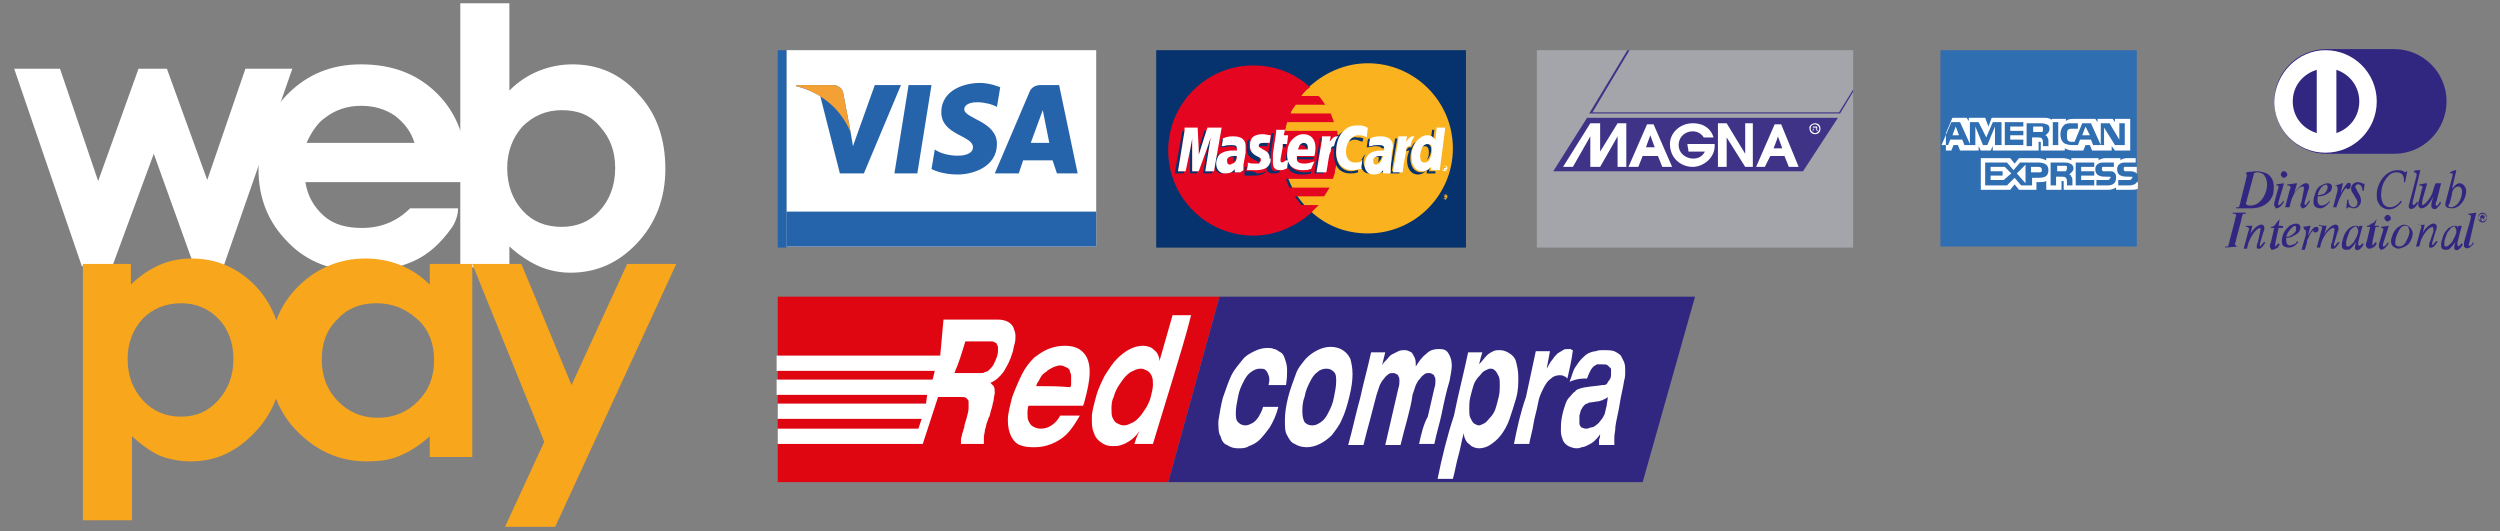 <?xml version="1.0" encoding="utf-8"?>
<!-- Generator: Adobe Illustrator 19.0.0, SVG Export Plug-In . SVG Version: 6.00 Build 0)  -->
<svg version="1.1" id="Capa_1" xmlns="http://www.w3.org/2000/svg" xmlns:xlink="http://www.w3.org/1999/xlink" x="0px" y="0px"
	 viewBox="0 0 229.2 48.7" style="enable-background:new 0 0 229.2 48.7;" xml:space="preserve">
<rect x="0" y="0" width="229.2" height="48.7" fill="#808080" stroke="none"/>
<style type="text/css">
	.st0{fill:#FFFFFF;}
	.st1{fill:#F8A61B;}
	.st2{fill-rule:evenodd;clip-rule:evenodd;fill:#DF0612;}
	.st3{fill-rule:evenodd;clip-rule:evenodd;fill:#312781;}
	.st4{fill:#312781;}
	.st5{fill-rule:evenodd;clip-rule:evenodd;fill:#06326E;}
	.st6{fill-rule:evenodd;clip-rule:evenodd;fill:#FAB31E;}
	.st7{fill-rule:evenodd;clip-rule:evenodd;fill:#E40520;}
	.st8{fill-rule:evenodd;clip-rule:evenodd;fill:#FFFFFF;}
	.st9{fill:none;}
	.st10{fill:#06326E;}
	.st11{fill-rule:evenodd;clip-rule:evenodd;fill:#A4A4AB;}
	.st12{fill-rule:evenodd;clip-rule:evenodd;fill:#3F3388;}
	.st13{fill-rule:evenodd;clip-rule:evenodd;fill:#2564AB;}
	.st14{fill:#2564AB;}
	.st15{fill:#F3A135;}
	.st16{fill:#306EB2;}
</style>
<g id="XMLID_2323_">
	<g id="XMLID_2835_">
		<g id="XMLID_2836_">
			<path id="XMLID_2865_" class="st0" d="M1.3,6.3h4.2l3.5,10.3l3.7-10.3h2.6l3.7,10.2l3.5-10.2h4.3l-6.3,18.1h-2.7l-3.7-10.3
				l-3.8,10.3H7.5L1.3,6.3z"/>
			<path id="XMLID_2862_" class="st0" d="M42.6,16.7H28c0.2,1.3,0.8,2.3,1.7,3.1c0.9,0.8,2.1,1.1,3.5,1.1c1.7,0,3.2-0.6,4.4-1.8
				c0,0,2.9,0,4.4,0c0,1-0.6,1.8-0.6,1.8c-1,1.4-2.1,2.4-3.4,3c-1.3,0.6-2.9,1-4.7,1c-2.8,0-5.2-0.9-6.9-2.7c-1.8-1.8-2.7-4-2.7-6.7
				c0-2.8,0.9-5.1,2.7-6.9c1.8-1.8,4-2.7,6.7-2.7c2.9,0,5.2,0.9,7,2.7c1.8,1.8,2.7,4.2,2.7,7.2L42.6,16.7z M38,13.1
				c-0.3-1-0.9-1.8-1.8-2.5c-0.9-0.6-1.9-0.9-3.1-0.9c-1.3,0-2.4,0.4-3.3,1.1c-0.6,0.4-1.2,1.2-1.7,2.3H38z"/>
			<path id="XMLID_2859_" class="st0" d="M46.7,0.3v8c0.8-0.8,1.7-1.4,2.7-1.8c1-0.4,2-0.6,3.1-0.6c2.4,0,4.4,0.9,6,2.7
				c1.7,1.8,2.5,4.1,2.5,6.9c0,2.7-0.9,5-2.6,6.8c-1.7,1.8-3.7,2.7-6.1,2.7c-1,0-2-0.2-2.9-0.6c-0.9-0.4-1.8-1-2.7-1.8v1.9h-4.5V0.3
				H46.7z M51.5,10.1c-1.4,0-2.6,0.5-3.6,1.5c-0.9,1-1.4,2.3-1.4,3.8c0,1.6,0.5,2.9,1.4,3.9c0.9,1,2.1,1.5,3.6,1.5
				c1.4,0,2.6-0.5,3.5-1.5c0.9-1,1.4-2.3,1.4-3.9c0-1.6-0.5-2.8-1.4-3.8C54.1,10.5,52.9,10.1,51.5,10.1z"/>
			<path id="XMLID_2851_" class="st1" d="M12,24.2v1.9c0.8-0.8,1.7-1.4,2.6-1.8c0.9-0.4,1.9-0.6,3-0.6c2.3,0,4.3,0.9,5.9,2.6
				c1.6,1.7,2.4,4,2.4,6.7c0,2.6-0.8,4.8-2.5,6.6c-1.7,1.8-3.6,2.7-5.9,2.7c-1,0-2-0.2-2.8-0.5c-0.9-0.4-1.7-1-2.6-1.8v7.7H7.6V24.2
				H12z M16.6,27.8c-1.4,0-2.6,0.5-3.5,1.4c-0.9,1-1.4,2.2-1.4,3.7c0,1.6,0.5,2.8,1.4,3.8c0.9,1,2.1,1.5,3.5,1.5
				c1.4,0,2.5-0.5,3.4-1.5c0.9-1,1.4-2.2,1.4-3.8c0-1.5-0.5-2.8-1.4-3.7C19.1,28.3,18,27.8,16.6,27.8z"/>
			<path id="XMLID_2843_" class="st1" d="M39.4,24.2h3.9v17.7h-3.9V40c-0.9,0.8-1.8,1.4-2.8,1.8c-0.9,0.4-1.9,0.5-3,0.5
				c-2.4,0-4.5-0.9-6.3-2.7c-1.8-1.8-2.6-4-2.6-6.6c0-2.7,0.9-5,2.6-6.7c1.7-1.7,3.8-2.6,6.2-2.6c1.1,0,2.2,0.2,3.2,0.6
				c1,0.4,1.9,1,2.7,1.8V24.2z M34.5,27.8c-1.5,0-2.7,0.5-3.6,1.5c-1,1-1.4,2.2-1.4,3.7c0,1.5,0.5,2.8,1.5,3.8c1,1,2.2,1.5,3.6,1.5
				c1.5,0,2.7-0.5,3.7-1.5c1-1,1.5-2.2,1.5-3.8c0-1.5-0.5-2.8-1.5-3.7C37.2,28.3,36,27.8,34.5,27.8z"/>
			<path id="XMLID_2837_" class="st1" d="M43.3,24.2h4.5l4.6,11.1l5.1-11.1H62L50.9,48.3h-4.6l3.6-7.8L43.3,24.2z"/>
		</g>
	</g>
	<g id="XMLID_2324_">
		<g id="XMLID_2815_">
			<polygon id="XMLID_2834_" class="st2" points="71.3,27.2 111.8,27.2 107.1,44.2 71.3,44.2 71.3,27.2 			"/>
			<polygon id="XMLID_2833_" class="st3" points="155.4,27.2 150.6,44.2 107.1,44.2 111.8,27.2 155.4,27.2 			"/>
			<path id="XMLID_2823_" class="st0" d="M117.9,35.3c0.1-0.6,0.1-1,0.1-1.4c0-0.4-0.1-0.7-0.2-1c-0.1-0.3-0.2-0.5-0.4-0.6
				c-0.2-0.1-0.4-0.3-0.6-0.3c-0.2-0.1-0.4-0.1-0.6-0.1c-0.4,0-0.8,0.1-1.2,0.3c-0.4,0.2-0.8,0.4-1.1,0.8c-0.3,0.4-0.7,0.8-1,1.4
				c-0.3,0.6-0.5,1.3-0.8,2.1c-0.2,0.8-0.3,1.5-0.4,2.1c0,0.6,0,1.1,0.2,1.4c0.1,0.4,0.3,0.7,0.6,0.8c0.3,0.2,0.6,0.3,1,0.3
				c0.4,0,0.7,0,1-0.2c0.3-0.1,0.7-0.3,1-0.6c0.3-0.3,0.6-0.7,0.9-1.1c0.3-0.5,0.6-1.1,0.8-1.9c-0.5,0-1,0-1.4,0
				c-0.1,0.4-0.3,0.7-0.4,0.9c-0.2,0.3-0.4,0.5-0.6,0.6c-0.2,0.1-0.4,0.2-0.6,0.2c-0.3,0-0.5-0.1-0.7-0.3c-0.2-0.2-0.2-0.5-0.2-0.9
				c0-0.4,0.1-0.9,0.2-1.4c0.1-0.6,0.3-1,0.5-1.4c0.2-0.4,0.4-0.7,0.7-0.9c0.3-0.2,0.5-0.3,0.8-0.3c0.2,0,0.4,0,0.5,0.1
				c0.1,0.1,0.2,0.2,0.3,0.5c0.1,0.2,0.1,0.5,0,0.9C117,35.3,117.5,35.3,117.9,35.3L117.9,35.3z M118.1,36.4
				c-0.2,0.8-0.3,1.5-0.3,2.1c0,0.6,0,1.1,0.2,1.4c0.2,0.4,0.4,0.7,0.7,0.8c0.3,0.2,0.7,0.3,1.1,0.3c0.4,0,0.8-0.1,1.2-0.3
				c0.4-0.2,0.8-0.5,1.1-0.8c0.3-0.4,0.7-0.9,0.9-1.4c0.3-0.6,0.5-1.3,0.7-2.1c0.2-0.8,0.3-1.5,0.3-2.1c0-0.6-0.1-1-0.2-1.4
				c-0.2-0.4-0.4-0.6-0.7-0.8c-0.3-0.2-0.7-0.3-1.1-0.3c-0.4,0-0.8,0.1-1.2,0.3c-0.4,0.2-0.7,0.4-1.1,0.8c-0.3,0.4-0.7,0.8-0.9,1.4
				C118.6,34.9,118.3,35.6,118.1,36.4L118.1,36.4z M119.6,36.4c0.1-0.6,0.3-1,0.5-1.4c0.2-0.4,0.4-0.7,0.7-0.9
				c0.2-0.2,0.5-0.3,0.8-0.3c0.3,0,0.5,0.1,0.7,0.3c0.2,0.2,0.2,0.5,0.2,0.9c0,0.4-0.1,0.9-0.2,1.4c-0.1,0.6-0.3,1-0.5,1.4
				c-0.2,0.4-0.4,0.7-0.7,0.9c-0.3,0.2-0.5,0.3-0.8,0.3c-0.3,0-0.5-0.1-0.7-0.3c-0.1-0.2-0.2-0.5-0.2-0.9
				C119.4,37.4,119.4,36.9,119.6,36.4L119.6,36.4z M130.1,40.7c0.5,0,0.9,0,1.4,0c0.2-1,0.5-1.9,0.7-2.9c0.2-1,0.4-1.9,0.7-2.9
				c0.1-0.6,0.2-1,0.2-1.4c0-0.4-0.1-0.7-0.2-0.9c-0.1-0.2-0.2-0.4-0.4-0.5c-0.2-0.1-0.4-0.1-0.6-0.1c-0.4,0-0.8,0.1-1.1,0.4
				c-0.4,0.3-0.7,0.7-1,1.2c0-0.3,0-0.6-0.1-0.8c-0.1-0.2-0.2-0.4-0.3-0.5c-0.2-0.1-0.4-0.2-0.6-0.2c-0.2,0-0.4,0-0.6,0.1
				c-0.2,0.1-0.4,0.2-0.6,0.3c-0.2,0.1-0.3,0.3-0.5,0.5c-0.2,0.2-0.3,0.3-0.4,0.5h0c0.1-0.4,0.2-0.8,0.3-1.2c-0.4,0-0.9,0-1.3,0
				c-0.3,1.4-0.7,2.8-1,4.2c-0.4,1.4-0.7,2.9-1.1,4.3c0.5,0,0.9,0,1.4,0c0.2-0.8,0.4-1.6,0.6-2.3c0.2-0.8,0.4-1.5,0.6-2.3
				c0.1-0.3,0.2-0.6,0.3-0.9c0.1-0.2,0.2-0.4,0.4-0.6c0.1-0.2,0.3-0.3,0.4-0.4c0.1-0.1,0.3-0.1,0.4-0.1c0.1,0,0.2,0,0.3,0.1
				c0.1,0,0.2,0.1,0.2,0.2c0.1,0.1,0.1,0.3,0.1,0.4c0,0.2,0,0.4-0.1,0.7c-0.2,0.9-0.4,1.7-0.6,2.6c-0.2,0.9-0.4,1.7-0.6,2.6
				c0.5,0,0.9,0,1.4,0c0.2-0.8,0.4-1.6,0.6-2.3c0.2-0.8,0.4-1.5,0.5-2.3c0.1-0.3,0.2-0.6,0.3-0.9c0.1-0.2,0.2-0.4,0.4-0.6
				c0.1-0.2,0.3-0.3,0.4-0.4c0.1-0.1,0.3-0.1,0.4-0.1c0.1,0,0.2,0,0.3,0.1c0.1,0,0.2,0.1,0.2,0.2c0.1,0.1,0.1,0.3,0.1,0.4
				c0,0.2,0,0.4-0.1,0.7c-0.2,0.9-0.4,1.7-0.6,2.6C130.5,38.9,130.3,39.8,130.1,40.7L130.1,40.7z M134.8,36.4
				c0.1-0.4,0.2-0.8,0.3-1.1c0.1-0.3,0.3-0.6,0.5-0.8c0.2-0.2,0.3-0.4,0.5-0.5c0.2-0.1,0.4-0.2,0.5-0.2c0.2,0,0.3,0,0.5,0.2
				c0.1,0.1,0.2,0.3,0.3,0.5c0.1,0.2,0.1,0.5,0.1,0.8c0,0.3,0,0.7-0.1,1.1c-0.1,0.4-0.2,0.8-0.3,1.1c-0.1,0.3-0.3,0.6-0.5,0.8
				c-0.2,0.2-0.3,0.4-0.5,0.5c-0.2,0.1-0.4,0.2-0.5,0.2c-0.2,0-0.3-0.1-0.5-0.2c-0.1-0.1-0.2-0.3-0.3-0.5c-0.1-0.2-0.1-0.5-0.1-0.8
				C134.7,37.2,134.7,36.8,134.8,36.4L134.8,36.4z M131.8,43.9c0.5,0,0.9,0,1.4,0c0.2-0.7,0.3-1.4,0.5-2.1c0.2-0.7,0.3-1.4,0.5-2.1
				c0,0,0,0,0,0c0,0.3,0.1,0.5,0.2,0.7c0.1,0.2,0.3,0.3,0.5,0.5c0.2,0.1,0.4,0.2,0.7,0.2c0.3,0,0.7-0.1,1-0.3c0.3-0.2,0.7-0.5,1-0.9
				c0.3-0.4,0.6-0.9,0.8-1.5c0.2-0.6,0.4-1.2,0.6-1.9c0.2-0.7,0.2-1.4,0.2-1.9c0-0.6-0.1-1-0.2-1.4c-0.1-0.4-0.3-0.6-0.6-0.8
				c-0.3-0.2-0.6-0.3-0.9-0.3c-0.2,0-0.4,0-0.6,0.1c-0.2,0.1-0.4,0.2-0.6,0.4c-0.2,0.2-0.4,0.5-0.7,0.8h0c0.1-0.4,0.2-0.8,0.3-1.1
				c-0.4,0-0.9,0-1.3,0c-0.4,1.9-0.9,3.8-1.3,5.8C132.7,39.9,132.2,41.9,131.8,43.9L131.8,43.9z M138.8,40.7c0.5,0,0.9,0,1.4,0
				c0.1-0.6,0.3-1.2,0.4-1.9c0.1-0.6,0.3-1.2,0.4-1.8c0.1-0.6,0.3-1,0.5-1.4c0.2-0.4,0.4-0.7,0.7-0.9c0.2-0.2,0.5-0.3,0.8-0.3
				c0.1,0,0.3,0,0.4,0.1c0.1,0,0.2,0.1,0.3,0.2c0.2-0.9,0.4-1.7,0.5-2.6c-0.1,0-0.2-0.1-0.2-0.1c-0.1,0-0.2,0-0.2,0
				c-0.2,0-0.4,0-0.5,0.1c-0.2,0.1-0.3,0.2-0.5,0.3c-0.2,0.2-0.3,0.3-0.5,0.6c-0.2,0.2-0.3,0.5-0.5,0.8c0,0,0,0,0,0
				c0.1-0.5,0.2-1.1,0.3-1.6c-0.4,0-0.9,0-1.3,0c-0.3,1.4-0.6,2.8-0.9,4.2C139.4,37.8,139.1,39.2,138.8,40.7L138.8,40.7z
				 M147.3,37.2c-0.1,0.3-0.1,0.5-0.2,0.8c-0.1,0.2-0.2,0.4-0.4,0.6c-0.1,0.2-0.3,0.3-0.4,0.4c-0.1,0.1-0.3,0.2-0.5,0.2
				c-0.2,0.1-0.3,0.1-0.4,0.1c-0.2,0-0.3-0.1-0.4-0.1c-0.1-0.1-0.2-0.2-0.2-0.4c0-0.2,0-0.4,0-0.7c0.1-0.3,0.1-0.5,0.2-0.6
				c0.1-0.2,0.2-0.3,0.3-0.4c0.1-0.1,0.3-0.1,0.4-0.2c0.3,0,0.6-0.1,0.8-0.1c0.1,0,0.3-0.1,0.4-0.1c0.1-0.1,0.3-0.1,0.5-0.3
				C147.4,36.7,147.3,37,147.3,37.2L147.3,37.2z M145.5,34.7c0.1-0.3,0.2-0.5,0.3-0.7c0.1-0.2,0.2-0.3,0.3-0.4
				c0.1-0.1,0.2-0.1,0.3-0.2c0.1,0,0.3,0,0.4,0c0.3,0,0.5,0,0.6,0.1c0.1,0.1,0.2,0.2,0.3,0.3c0,0.1,0,0.3,0,0.6
				c0,0.2-0.1,0.4-0.2,0.5c-0.1,0.1-0.1,0.2-0.2,0.3c-0.1,0.1-0.2,0.1-0.4,0.1c-0.5,0.1-1,0.1-1.5,0.2c-0.2,0-0.4,0.1-0.5,0.1
				c-0.2,0.1-0.4,0.1-0.5,0.3c-0.2,0.1-0.3,0.3-0.5,0.5c-0.2,0.2-0.3,0.4-0.4,0.7c-0.1,0.3-0.2,0.6-0.3,1.1
				c-0.1,0.5-0.1,0.9-0.1,1.3c0,0.4,0.1,0.6,0.2,0.9c0.1,0.2,0.3,0.4,0.5,0.5c0.2,0.1,0.5,0.2,0.7,0.2c0.2,0,0.3,0,0.5-0.1
				c0.2,0,0.4-0.1,0.6-0.2c0.2-0.1,0.4-0.2,0.6-0.4c0.2-0.2,0.4-0.4,0.5-0.6c0,0.2,0,0.3-0.1,0.5c0,0.2,0,0.3,0,0.5
				c0.5,0,0.9,0,1.4,0c0-0.2,0-0.5,0-0.7c0-0.3,0.1-0.6,0.1-1c0.1-0.7,0.3-1.4,0.4-2.1c0.1-0.7,0.3-1.4,0.4-2.1
				c0.1-0.3,0.1-0.6,0.1-0.9c0-0.3,0-0.5-0.1-0.8c-0.1-0.2-0.2-0.4-0.3-0.6c-0.2-0.2-0.4-0.3-0.6-0.4c-0.3-0.1-0.6-0.1-1-0.1
				c-0.2,0-0.5,0-0.7,0.1c-0.2,0-0.5,0.1-0.7,0.2c-0.2,0.1-0.4,0.3-0.6,0.5c-0.2,0.2-0.4,0.5-0.6,0.8c-0.2,0.3-0.3,0.8-0.5,1.3
				C144.6,34.7,145.1,34.7,145.5,34.7L145.5,34.7z"/>
			<path id="XMLID_2816_" class="st0" d="M88.5,31.3c0.8,0,1.6,0,2.4,0c0.1,0,0.2,0,0.3,0.1c0.1,0,0.2,0.1,0.2,0.2
				c0.1,0.1,0.1,0.3,0.1,0.4c0,0.2,0,0.4-0.1,0.7c-0.1,0.3-0.2,0.5-0.3,0.7c-0.1,0.2-0.2,0.3-0.4,0.5c-0.1,0.1-0.2,0.2-0.4,0.2
				c-0.1,0.1-0.2,0.1-0.3,0.1c-0.8,0-1.7,0-2.5,0C87.9,33.3,88.2,32.3,88.5,31.3L88.5,31.3z M86.2,32.6h-15V34h14.5l-0.2,0.8
				l-14.3,0v1.4h13.8L84.9,37H71.3v1.4h13.2l-0.3,0.9H71.3l0,1.4l12.4,0h0h0h0h0h0h0h0h0h0h0h0h0h0h0h0h0h0h0h0h0h0h0h0h0h0h0h0h0h0
				h0h0h0h0h0h0h0h0h0h0.9l1.4-4.3c0.7,0,1.5,0,2.2,0c0.1,0,0.3,0,0.4,0.1c0.1,0.1,0.2,0.2,0.2,0.3c0,0.1,0,0.4,0,0.6
				c0,0.3-0.1,0.6-0.2,1c-0.1,0.3-0.2,0.6-0.2,0.8c-0.1,0.2-0.1,0.4-0.2,0.6c0,0.2-0.1,0.3-0.1,0.5c0,0.1,0,0.3,0,0.4
				c0.7,0,1.4,0,2.1,0c0-0.2,0-0.3,0-0.6c0-0.2,0.1-0.5,0.1-0.7c0.1-0.2,0.1-0.5,0.2-0.7c0.1-0.2,0.1-0.4,0.2-0.5
				c0.1-0.2,0.1-0.5,0.2-0.7c0.1-0.3,0.1-0.5,0.2-0.8c0-0.3,0.1-0.5,0.1-0.7c0-0.2,0-0.4-0.1-0.6c-0.1-0.1-0.2-0.2-0.3-0.3
				c0,0,0,0,0,0c0.5-0.2,0.9-0.6,1.2-1c0.3-0.5,0.6-1,0.8-1.7c0.1-0.2,0.1-0.5,0.2-0.8c0.1-0.3,0.1-0.6,0.1-0.8
				c0-0.3-0.1-0.5-0.2-0.8c-0.1-0.2-0.3-0.4-0.5-0.5c-0.2-0.1-0.5-0.2-0.9-0.2c-1.7,0-3.3,0-5,0L86.2,32.6L86.2,32.6z M97.2,38.1
				c-0.2,0.4-0.5,0.7-0.8,0.9c-0.3,0.2-0.6,0.3-1,0.3c-0.3,0-0.5-0.1-0.7-0.2c-0.2-0.1-0.3-0.3-0.4-0.5c-0.1-0.2-0.1-0.4-0.1-0.7
				c0-0.2,0-0.5,0.1-0.7c0,0,0,0,0,0c1.7,0,3.3,0,5,0c0-0.1,0.1-0.2,0.1-0.3c0.3-1.1,0.5-2,0.5-2.8c0-0.8-0.2-1.4-0.6-1.8
				c-0.4-0.4-0.9-0.6-1.7-0.6c-0.5,0-1,0.1-1.5,0.3c-0.5,0.2-0.9,0.5-1.3,0.8c-0.4,0.4-0.8,0.9-1.1,1.5c-0.3,0.6-0.6,1.3-0.9,2.1
				c-0.2,0.8-0.4,1.5-0.4,2.1c0,0.6,0.1,1.1,0.3,1.5c0.2,0.4,0.5,0.7,0.8,0.8C94,41,94.4,41,94.9,41c0.5,0,1-0.1,1.5-0.3
				c0.5-0.2,1-0.5,1.4-0.9c0.4-0.4,0.8-1,1.2-1.7C98.4,38.1,97.8,38.1,97.2,38.1L97.2,38.1z M95,35.4C95,35.4,95,35.4,95,35.4
				c0-0.1,0.1-0.2,0.1-0.3c0.1-0.1,0.2-0.3,0.3-0.5c0.1-0.2,0.3-0.4,0.5-0.5c0.2-0.2,0.4-0.3,0.6-0.4c0.2-0.1,0.5-0.2,0.7-0.2
				c0.2,0,0.4,0.1,0.6,0.2c0.2,0.1,0.3,0.2,0.3,0.4c0.1,0.2,0.1,0.3,0.1,0.5c0,0.2,0,0.3,0,0.5c0,0.2,0,0.3-0.1,0.4c0,0,0,0,0,0
				C97.1,35.4,96,35.4,95,35.4L95,35.4z M102.1,36.4c0.1-0.4,0.3-0.8,0.5-1.1c0.2-0.3,0.4-0.6,0.6-0.8c0.2-0.2,0.4-0.4,0.7-0.5
				c0.2-0.1,0.4-0.2,0.7-0.2c0.2,0,0.4,0.1,0.6,0.2c0.2,0.1,0.3,0.3,0.4,0.5c0.1,0.2,0.1,0.5,0.1,0.8c0,0.3-0.1,0.7-0.2,1.1
				c-0.1,0.4-0.3,0.8-0.5,1.1c-0.2,0.3-0.4,0.6-0.6,0.8c-0.2,0.2-0.4,0.4-0.7,0.5c-0.2,0.1-0.4,0.2-0.7,0.2c-0.2,0-0.4-0.1-0.6-0.2
				c-0.2-0.1-0.3-0.3-0.4-0.5c-0.1-0.2-0.1-0.5-0.1-0.8C101.9,37.2,101.9,36.8,102.1,36.4L102.1,36.4z M104,40.7c0.6,0,1.1,0,1.7,0
				c0.6-2,1.2-3.9,1.8-5.9c0.6-2,1.2-3.9,1.7-5.9c-0.6,0-1.1,0-1.7,0c-0.2,0.7-0.4,1.4-0.6,2.1c-0.2,0.7-0.4,1.4-0.6,2.1h0
				c0-0.3-0.1-0.5-0.2-0.7c-0.1-0.2-0.3-0.3-0.5-0.5c-0.2-0.1-0.5-0.2-0.8-0.2c-0.4,0-0.8,0.1-1.2,0.3c-0.4,0.2-0.8,0.5-1.2,0.9
				c-0.4,0.4-0.7,0.9-1.1,1.5c-0.3,0.6-0.6,1.2-0.8,1.9c-0.2,0.8-0.4,1.4-0.4,2c0,0.6,0,1,0.2,1.4c0.1,0.4,0.4,0.7,0.7,0.9
				c0.3,0.2,0.6,0.3,1,0.3c0.3,0,0.5,0,0.8-0.1c0.3-0.1,0.5-0.2,0.8-0.4c0.3-0.2,0.6-0.5,0.9-0.9c0,0,0,0,0,0
				C104.2,40,104.1,40.4,104,40.7L104,40.7z"/>
		</g>
		<g id="XMLID_2355_">
			<g id="XMLID_2666_">
				<path id="XMLID_2814_" class="st4" d="M219.5,14.1c2.7,0,4.8-2.2,4.8-4.8c0-2.7-2.2-4.8-4.8-4.8h-6.2c-2.7,0-4.8,2.2-4.8,4.8
					c0,2.7,2.2,4.8,4.8,4.8H219.5z"/>
				<path id="XMLID_2810_" class="st0" d="M213.2,4.6c2.6,0,4.7,2.1,4.7,4.7c0,2.6-2.1,4.7-4.7,4.7c-2.6,0-4.7-2.1-4.7-4.7
					C208.6,6.7,210.7,4.6,213.2,4.6L213.2,4.6z M214.2,6.4v5.8c1.2-0.4,2.1-1.5,2.1-2.9C216.3,7.9,215.4,6.8,214.2,6.4L214.2,6.4z
					 M212.4,12.2V6.4c-1.3,0.4-2.2,1.5-2.2,2.9C210.2,10.7,211.1,11.8,212.4,12.2z"/>
				<path id="XMLID_2809_" class="st4" d="M211.1,20.8l0.7-0.1c0,0,0.1,0,0,0.1l-0.2,0.8c0.3-0.4,0.3-0.5,0.5-0.7
					c0.1-0.1,0.2-0.1,0.3-0.1c0.2,0,0.2,0.3,0.1,0.4c-0.1,0.1-0.1,0.1-0.2,0.1c0,0-0.1,0-0.1,0c0,0-0.1,0-0.1-0.1c0,0,0,0,0-0.1
					c0,0,0,0,0,0c0,0-0.1,0.1-0.2,0.2c-0.1,0.2-0.2,0.3-0.3,0.6c-0.1,0.1-0.1,0.2-0.1,0.4c-0.1,0.2-0.1,0.3-0.1,0.3l-0.1,0.3h-0.3
					l0.4-1.4c0-0.2,0-0.3,0-0.3c0,0,0-0.1,0-0.1c0,0-0.1,0-0.1,0C211.2,20.9,211.2,20.8,211.1,20.8L211.1,20.8z"/>
				<path id="XMLID_2808_" class="st4" d="M209,20.1l-0.1,0.6h0.4l0,0.2h-0.4l-0.3,1.4c0,0.1,0,0.2,0,0.2c0,0,0,0,0,0.1c0,0,0,0,0,0
					c0,0,0.1,0,0.1-0.1c0,0,0.1-0.1,0.2-0.2l0.1,0.1c-0.1,0.2-0.2,0.4-0.4,0.4c-0.1,0.1-0.2,0.1-0.3,0.1c-0.1,0-0.1,0-0.1-0.1
					c0,0-0.1-0.1-0.1-0.2c0-0.1,0-0.2,0.1-0.4l0.3-1.3h-0.3l0-0.1c0.2,0,0.3-0.1,0.4-0.2C208.7,20.4,208.8,20.3,209,20.1L209,20.1z"
					/>
				<path id="XMLID_2807_" class="st4" d="M217.9,20.1l-0.2,0.6h0.4l0,0.1h-0.3l-0.3,1.4c0,0.1,0,0.2,0,0.2c0,0,0,0,0,0.1
					c0,0,0,0,0,0c0,0,0.1,0,0.1-0.1c0,0,0.1-0.1,0.2-0.2l0.1,0.1c-0.1,0.2-0.2,0.4-0.4,0.4c-0.1,0.1-0.2,0.1-0.3,0.1
					c-0.1,0-0.1,0-0.2-0.1c0,0-0.1-0.1-0.1-0.2c0-0.1,0-0.2,0.1-0.4l0.3-1.3l-0.3,0l0-0.1c0.2,0,0.3-0.1,0.4-0.2
					C217.6,20.5,217.7,20.3,217.9,20.1L217.9,20.1z"/>
				<path id="XMLID_2806_" class="st4" d="M205.2,22.6L205.2,22.6l-1.2,0.1l0-0.1c0.1,0,0.2,0,0.2,0c0.1,0,0.1-0.1,0.1-0.1
					c0-0.1,0.1-0.2,0.1-0.4l0.5-1.9c0-0.2,0.1-0.3,0.1-0.4c0,0,0-0.1,0-0.1c0,0,0-0.1-0.1-0.1c0,0-0.1,0-0.2,0l0-0.1l1.2,0l0,0.1
					c-0.1,0-0.2,0-0.2,0c-0.1,0-0.1,0.1-0.1,0.1c0,0.1-0.1,0.2-0.1,0.4l-0.5,1.9c0,0.2-0.1,0.3-0.1,0.3c0,0,0,0.1,0,0.1
					c0,0,0,0,0.1,0.1C205,22.6,205.1,22.6,205.2,22.6z"/>
				<path id="XMLID_2805_" class="st4" d="M226.4,22.2c0,0-0.2,0.5,0.1,0.3c0.1-0.1,0.2-0.1,0.2-0.3l0.1,0.1
					c-0.1,0.2-0.3,0.3-0.4,0.4c-0.1,0.1-0.4,0.1-0.5-0.1c0-0.1,0-0.2,0-0.4l0.6-2.1c0-0.2,0.1-0.4-0.1-0.4c0,0-0.1,0-0.1,0l0-0.1
					l0.7-0.1c0,0,0.1,0,0,0.1L226.4,22.2z"/>
				<path id="XMLID_2788_" class="st4" d="M218.9,19.7c0.1,0,0.1,0,0.2,0.1c0,0,0.1,0.1,0.1,0.2c0,0.1,0,0.1-0.1,0.2
					c0,0-0.1,0.1-0.2,0.1c-0.1,0-0.1,0-0.2-0.1c0,0-0.1-0.1-0.1-0.2c0-0.1,0-0.1,0.1-0.2C218.8,19.7,218.8,19.7,218.9,19.7z"/>
				<path id="XMLID_2787_" class="st4" d="M209.4,15.7c0.1,0,0.1,0,0.2,0.1c0,0,0.1,0.1,0.1,0.2c0,0.1,0,0.1-0.1,0.2
					c0,0-0.1,0.1-0.2,0.1c-0.1,0-0.1,0-0.2-0.1c0,0-0.1-0.1-0.1-0.2c0-0.1,0-0.1,0.1-0.2C209.2,15.7,209.3,15.7,209.4,15.7z"/>
				<path id="XMLID_2786_" class="st4" d="M219,20.7l-0.5,1.6c-0.1,0.3,0,0.4,0.2,0.2c0.1-0.1,0.2-0.2,0.2-0.3l0.1,0.1
					c-0.1,0.2-0.4,0.6-0.7,0.6c-0.1,0-0.1,0-0.1-0.1c0,0-0.1-0.1-0.1-0.1c0-0.1,0-0.2,0-0.3l0.3-1l0.1-0.3c0-0.1,0-0.2-0.1-0.2
					c0,0-0.1,0-0.1,0l0-0.1L219,20.7C219,20.6,219,20.6,219,20.7z"/>
				<path id="XMLID_2785_" class="st4" d="M209.4,16.8l-0.5,1.7c-0.1,0.3,0,0.4,0.2,0.2c0.1-0.1,0.2-0.2,0.2-0.3l0.1,0.1
					c-0.1,0.2-0.4,0.6-0.7,0.6c-0.1,0-0.1,0-0.1-0.1c0,0,0-0.1-0.1-0.1c0-0.1,0-0.2,0-0.3l0.3-1.1l0.1-0.3c0-0.1,0-0.2-0.1-0.2
					c0,0-0.1,0-0.1,0l0-0.1L209.4,16.8C209.4,16.8,209.4,16.8,209.4,16.8z"/>
				<path id="XMLID_2764_" class="st4" d="M210.6,16.8l-0.3,1c0.1-0.3,0.8-1.1,1.2-1c0.3,0.1,0.2,0.5,0.1,0.7l-0.3,1
					c-0.1,0.3,0.1,0.3,0.1,0.3c0.1-0.1,0.2-0.3,0.3-0.4l0.1,0c-0.1,0.2-0.4,0.7-0.7,0.7c-0.1,0-0.1,0-0.1-0.1c0,0-0.1-0.1-0.1-0.1
					c0-0.1,0-0.2,0.1-0.4l0.2-1c0-0.2,0.1-0.4-0.1-0.4c-0.5,0-1,1-1.1,1.5l-0.1,0.4h-0.4l0.4-1.5l0.1-0.3c0-0.1-0.1-0.2-0.2-0.2
					l-0.1,0l0-0.1C210.1,16.9,210.3,16.8,210.6,16.8C210.5,16.8,210.6,16.8,210.6,16.8z"/>
				<path id="XMLID_2763_" class="st4" d="M206.5,20.7l-0.2,0.8c0.1-0.3,0.7-1,1.1-0.9c0.3,0.1,0.2,0.5,0.1,0.7l-0.3,1
					c-0.1,0.3,0.1,0.3,0.1,0.2c0.1-0.1,0.2-0.3,0.3-0.3l0.1,0c-0.1,0.2-0.4,0.7-0.7,0.6c0,0-0.1,0-0.1-0.1c0,0,0-0.1,0-0.1
					c0-0.1,0-0.2,0.1-0.4l0.2-0.9c0-0.1,0.1-0.4,0-0.4c-0.5,0.1-1,1.1-1.1,1.5l-0.1,0.4l-0.3,0l0.4-1.5l0.1-0.3
					c0-0.1-0.1-0.2-0.2-0.2h-0.1l0-0.1C206,20.7,206.3,20.7,206.5,20.7C206.5,20.6,206.6,20.6,206.5,20.7z"/>
				<path id="XMLID_2762_" class="st4" d="M213.3,20.7l-0.2,0.8c0.1-0.3,0.7-1,1.1-0.9c0.3,0.1,0.2,0.5,0.1,0.7l-0.3,1
					c-0.1,0.3,0.1,0.3,0.1,0.2c0.1-0.1,0.2-0.3,0.3-0.3l0.1,0c-0.1,0.2-0.4,0.7-0.7,0.6c-0.1,0-0.1,0-0.1-0.1c0,0,0-0.1,0-0.1
					c0-0.1,0-0.2,0.1-0.4l0.2-0.9c0-0.1,0.1-0.4-0.1-0.4c-0.5,0.1-1,1-1.1,1.4l-0.1,0.4l-0.3,0l0.4-1.5l0.1-0.3
					c0-0.1-0.1-0.2-0.2-0.2h-0.1l0-0.1C212.8,20.7,213.1,20.7,213.3,20.7C213.3,20.6,213.3,20.6,213.3,20.7z"/>
				<path id="XMLID_2761_" class="st4" d="M222.3,20.6l-0.2,0.8c0.1-0.3,0.7-1,1.1-0.9c0.3,0.1,0.2,0.5,0.1,0.7l-0.3,1
					c-0.1,0.3,0.1,0.3,0.1,0.2c0.1-0.1,0.2-0.3,0.3-0.3l0.1,0c-0.1,0.2-0.4,0.7-0.7,0.6c-0.1,0-0.1,0-0.1-0.1c0,0,0-0.1,0-0.1
					c0-0.1,0-0.2,0.1-0.4l0.3-0.9c0-0.1,0-0.4-0.1-0.4c-0.5,0.1-1,1-1.1,1.4l-0.1,0.4l-0.3,0l0.4-1.5l0.1-0.3c0-0.1-0.1-0.2-0.2-0.2
					h-0.1l0-0.1C221.8,20.7,222.1,20.6,222.3,20.6C222.3,20.6,222.4,20.6,222.3,20.6z"/>
				<path id="XMLID_2760_" class="st4" d="M214,17c0.2,0,0.5-0.1,0.7-0.2c0,0,0.1,0,0.1,0l-0.2,0.9c0.1-0.2,0.4-0.7,0.6-0.9
					c0.2-0.1,0.4,0,0.3,0.3c0,0.2-0.3,0.4-0.4,0.1c-0.4,0.4-0.7,1.2-0.8,1.5l-0.1,0.3h-0.3l0.4-1.5C214.3,17.3,214.4,17,214,17
					L214,17z"/>
				<path id="XMLID_2759_" class="st4" d="M216.8,16.8l-0.1,0.7h-0.1c0-0.2-0.1-0.6-0.4-0.6c-0.3,0-0.3,0.3-0.2,0.4
					c0,0,0.1,0.1,0.1,0.2c0.2,0.3,0.3,0.5,0.3,0.6c0.2,0.4-0.1,1-0.6,1c-0.2,0-0.3-0.1-0.5-0.1c0,0-0.1,0-0.1,0.1h-0.1l0.1-0.8h0.1
					c0,0.3,0.1,0.7,0.5,0.7c0.4-0.1,0.4-0.5,0.2-0.8l-0.3-0.5c-0.2-0.2-0.2-0.6,0-0.8c0.3-0.3,0.6-0.2,0.9-0.1
					C216.7,16.9,216.7,16.9,216.8,16.8L216.8,16.8z"/>
				<path id="XMLID_2758_" class="st4" d="M220.7,15.7l-0.2,1h-0.1c0-0.4,0-0.9-0.7-0.9c-0.3,0-0.5,0.1-0.7,0.3
					c-0.5,0.5-0.7,1.1-0.7,1.8c0,0.3,0.1,0.6,0.2,0.8c0.5,0.6,1.3,0.2,1.6-0.3l0.1,0.1c-0.3,0.4-0.7,0.7-1.2,0.7
					c-0.2,0-0.5-0.1-0.6-0.2c-0.2-0.1-0.3-0.3-0.4-0.5c-0.1-0.2-0.1-0.4-0.1-0.7c0-0.4,0.1-0.7,0.3-1.1c0.3-0.6,0.9-1.1,1.6-1.1
					c0.5,0,0.5,0.1,0.7,0.2C220.5,15.8,220.6,15.7,220.7,15.7L220.7,15.7z"/>
				<path id="XMLID_2757_" class="st4" d="M221.9,15.6l-0.7,2.9c-0.1,0.5,0.2,0.3,0.4,0l0.1,0.1c-0.2,0.4-0.6,0.7-0.8,0.5
					c-0.1-0.1-0.1-0.2,0-0.5l0.6-2.3c0.1-0.3,0.1-0.5-0.2-0.5v-0.1C221.4,15.6,221.6,15.6,221.9,15.6
					C221.8,15.5,221.9,15.6,221.9,15.6z"/>
				<path id="XMLID_2756_" class="st4" d="M223.8,16.8l-0.4,1.6c-0.1,0.2-0.1,0.3-0.1,0.3c0,0,0,0.1,0,0.1c0.1,0.2,0.3-0.1,0.4-0.3
					l0.1,0.1c-0.1,0.2-0.3,0.4-0.4,0.5c-0.1,0.1-0.3,0.1-0.4,0c0,0-0.1-0.1-0.1-0.2c0-0.3,0.1-0.6,0.2-0.9c0-0.1,0-0.1,0,0
					c-0.2,0.4-0.6,1.1-1.1,1.1c-0.2,0-0.3-0.2-0.3-0.3c0-0.1,0-0.3,0.1-0.5l0.2-0.8c0-0.2,0.1-0.2,0.1-0.3c0-0.1,0-0.2-0.3-0.2
					l0-0.1c0.2,0,0.5-0.1,0.6-0.1c0.1,0,0.1,0,0.1,0.1l-0.4,1.4c0,0.1-0.1,0.5,0,0.5c0.2,0,0.7-0.6,0.9-1.1c0.1-0.4,0.2-0.7,0.3-0.9
					H223.8z"/>
				<path id="XMLID_2753_" class="st4" d="M209.6,21.7c0.2,0,0.3,0,0.4-0.1c0.2-0.1,0.3-0.2,0.4-0.3c0.1-0.1,0.1-0.2,0.1-0.3
					c0-0.1,0-0.1,0-0.2c0,0-0.1-0.1-0.1-0.1c-0.1,0-0.2,0.1-0.4,0.3C209.8,21.2,209.7,21.4,209.6,21.7L209.6,21.7z M209.6,21.8
					c0,0.1,0,0.1,0,0.2c0,0.1,0,0.3,0.1,0.4c0.1,0.1,0.2,0.1,0.3,0.1c0.1,0,0.2-0.1,0.3-0.1c0.1,0,0.2-0.1,0.3-0.3l0.1,0.1
					c-0.3,0.4-0.6,0.5-0.9,0.5c-0.2,0-0.4-0.1-0.5-0.2c-0.1-0.1-0.1-0.3-0.1-0.5c0-0.2,0.1-0.5,0.2-0.7c0.1-0.2,0.3-0.4,0.5-0.6
					c0.2-0.1,0.4-0.2,0.6-0.2c0.1,0,0.2,0,0.3,0.1c0.1,0.1,0.1,0.2,0.1,0.2c0,0.1,0,0.3-0.1,0.4c-0.1,0.2-0.3,0.3-0.5,0.4
					C210,21.8,209.8,21.8,209.6,21.8z"/>
				<path id="XMLID_2750_" class="st4" d="M215.9,20.8c0,0-0.1,0-0.2,0.1c-0.2,0.1-0.3,0.3-0.4,0.6c-0.1,0.3-0.2,0.5-0.2,0.7
					c0,0.1,0,0.2,0,0.3c0,0.1,0.1,0.1,0.2,0.1c0.1,0,0.3-0.2,0.5-0.4c0.2-0.4,0.4-0.7,0.4-1c0-0.1,0-0.2-0.1-0.3
					C216,20.7,215.9,20.7,215.9,20.8L215.9,20.8z M216.6,20.7l-0.4,1.5l0,0.2c0,0.2,0.1,0.1,0.2,0.1c0.1-0.1,0.2-0.2,0.2-0.2
					l0.1,0.1c-0.1,0.2-0.2,0.3-0.3,0.4c-0.2,0.2-0.5,0.2-0.5-0.1c0-0.2,0.1-0.4,0.1-0.5c-0.2,0.3-0.4,0.5-0.5,0.6
					c-0.1,0.1-0.2,0.1-0.4,0.1c-0.1,0-0.2,0-0.3-0.1c-0.1-0.1-0.1-0.2-0.1-0.4c0-0.2,0.1-0.5,0.2-0.8c0.1-0.3,0.3-0.5,0.5-0.7
					c0.2-0.1,0.3-0.2,0.5-0.2c0.1,0,0.2,0,0.2,0c0.1,0,0.1,0.1,0.1,0.2l0.1-0.2H216.6z"/>
				<path id="XMLID_2747_" class="st4" d="M224.9,20.8c0,0-0.1,0-0.2,0.1c-0.1,0.2-0.3,0.3-0.4,0.6c-0.1,0.3-0.2,0.5-0.2,0.7
					c0,0.1,0,0.2,0,0.3c0,0.1,0.1,0.1,0.2,0.1c0.1,0,0.3-0.2,0.5-0.4c0.2-0.4,0.4-0.7,0.4-1c0-0.1,0-0.2-0.1-0.3
					C225.1,20.7,225,20.7,224.9,20.8L224.9,20.8z M225.7,20.7l-0.4,1.5l0,0.2c0,0.2,0.1,0.2,0.2,0.1c0.1-0.1,0.2-0.2,0.2-0.2
					l0.1,0.1c-0.1,0.2-0.2,0.3-0.3,0.4c-0.2,0.2-0.5,0.2-0.5-0.1c0-0.2,0.1-0.4,0.1-0.5c-0.2,0.3-0.4,0.5-0.5,0.6
					c-0.1,0.1-0.2,0.1-0.4,0.1c-0.1,0-0.2,0-0.3-0.1c-0.1-0.1-0.1-0.2-0.1-0.4c0-0.2,0.1-0.5,0.2-0.8c0.1-0.3,0.3-0.5,0.5-0.7
					c0.2-0.1,0.3-0.2,0.5-0.2c0.1,0,0.2,0,0.2,0c0.1,0,0.1,0.1,0.1,0.2l0.1-0.2H225.7z"/>
				<path id="XMLID_2743_" class="st4" d="M220.9,21.2c0-0.1-0.1-0.3-0.1-0.4c-0.1-0.1-0.2-0.1-0.3-0.1c-0.2,0-0.4,0.1-0.6,0.5
					c-0.2,0.4-0.3,0.7-0.3,1c0,0.2,0,0.3,0.1,0.3c0.1,0.1,0.2,0.1,0.3,0.1c0.2,0,0.5-0.2,0.6-0.5C220.7,21.9,220.9,21.6,220.9,21.2
					L220.9,21.2z M221.2,21.4c0,0.2-0.1,0.5-0.2,0.7c-0.1,0.2-0.3,0.4-0.5,0.5c-0.2,0.1-0.5,0.2-0.6,0.2c-0.2,0-0.3-0.1-0.5-0.2
					c-0.1-0.1-0.2-0.3-0.2-0.5c0-0.2,0.1-0.4,0.2-0.7c0.1-0.2,0.3-0.5,0.5-0.6c0.2-0.1,0.3-0.2,0.5-0.2c0.2,0,0.4,0.1,0.5,0.2
					C221.1,21,221.2,21.2,221.2,21.4z"/>
				<path id="XMLID_2710_" class="st4" d="M225.2,15.6l-0.4,1.7c0.2-0.2,0.4-0.5,0.7-0.5c0.2,0,0.3,0.1,0.4,0.2
					c0.1,0.1,0.2,0.3,0.2,0.5c0,0.8-0.6,1.6-1.3,1.6c-0.4,0-0.7-0.1-0.6-0.5l0.6-2.3c0.1-0.3,0.1-0.5-0.2-0.4v-0.1
					C224.8,15.7,225,15.6,225.2,15.6C225.2,15.5,225.2,15.5,225.2,15.6L225.2,15.6z M224.8,19c0.1,0,0.2-0.1,0.4-0.2
					c0.4-0.3,0.7-1.3,0.4-1.6c-0.1-0.1-0.1-0.1-0.2-0.1c-0.4,0-0.6,0.4-0.6,0.7l-0.2,0.8C224.4,18.9,224.4,19,224.8,19z"/>
				<path id="XMLID_2694_" class="st4" d="M205.8,15.8L205.8,15.8l1-0.1c0.4,0,0.8,0.1,1,0.2c0.2,0.1,0.4,0.3,0.5,0.5
					c0.2,0.4,0.2,0.9,0.1,1.4c-0.3,0.9-1.1,1.3-2,1.3H205l0-0.1c0.1,0,0.2,0,0.2,0c0.1,0,0.1-0.1,0.1-0.1c0-0.1,0.1-0.2,0.1-0.4
					l0.5-2c0-0.2,0.1-0.3,0.1-0.4c0-0.1,0-0.1-0.1-0.1C206,15.8,206,15.8,205.8,15.8L205.8,15.8L205.8,15.8z M206.6,16.1l-0.6,2.2
					c0,0.2-0.1,0.3-0.1,0.3c0,0.1,0.1,0.2,0.1,0.2c1.4,0.4,2.3-1.8,1.6-2.7c-0.1-0.2-0.4-0.3-0.7-0.3
					C206.7,15.8,206.6,15.9,206.6,16.1z"/>
				<path id="XMLID_2683_" class="st4" d="M212.5,18c-0.2,1.1,0.6,1,1.1,0.4l0,0.1c-0.3,0.4-0.6,0.6-0.9,0.6c-0.2,0-0.4-0.1-0.5-0.2
					c-0.1-0.2-0.1-0.3-0.1-0.5c0-0.2,0.1-0.5,0.2-0.8c0.1-0.3,0.3-0.5,0.5-0.6c0.2-0.1,0.4-0.2,0.6-0.2c0.4,0,0.5,0.3,0.3,0.7
					C213.3,17.9,212.9,18,212.5,18L212.5,18z M212.5,17.9c0.2,0,0.4-0.1,0.5-0.1c0.2-0.1,0.4-0.4,0.4-0.6c0-0.5-0.4-0.2-0.6,0
					C212.7,17.4,212.5,17.6,212.5,17.9z"/>
				<path id="XMLID_2667_" class="st4" d="M227.6,19.5c0.2,0,0.4,0.2,0.4,0.4c0,0.2-0.2,0.4-0.4,0.4c-0.2,0-0.4-0.2-0.4-0.4
					C227.2,19.7,227.4,19.5,227.6,19.5L227.6,19.5z M227.6,19.6c-0.2,0-0.4,0.2-0.4,0.4c0,0.2,0.2,0.4,0.4,0.4
					c0.2,0,0.4-0.2,0.4-0.4C227.9,19.7,227.8,19.6,227.6,19.6L227.6,19.6z M227.8,20.2l-0.1-0.2c0.1,0,0.1-0.1,0.1-0.1
					c0,0,0-0.1-0.1-0.1c0,0-0.1,0-0.1,0h-0.2v0.5h0.1V20h0.1L227.8,20.2L227.8,20.2L227.8,20.2z M227.5,19.9h0.1c0,0,0.1,0,0.1,0
					c0,0,0,0,0-0.1c0,0,0-0.1,0-0.1c0,0,0,0-0.1,0h-0.1V19.9z"/>
			</g>
			<g id="XMLID_2543_">
				<polygon id="XMLID_2665_" class="st5" points="106,22.7 134.4,22.7 134.4,4.6 106,4.6 106,22.7 				"/>
				<path id="XMLID_2660_" class="st6" d="M132.2,18c0-0.1,0.1-0.2,0.3-0.2c0.1,0,0.2,0.1,0.2,0.2c0,0.1-0.1,0.3-0.2,0.3
					C132.3,18.2,132.2,18.1,132.2,18L132.2,18z M132.4,18.2c0.1,0,0.2-0.1,0.2-0.2c0-0.1-0.1-0.2-0.2-0.2c-0.1,0-0.2,0.1-0.2,0.2
					C132.2,18.1,132.3,18.2,132.4,18.2L132.4,18.2z M132.4,18.1L132.4,18.1l0-0.2h0.1c0,0,0,0,0.1,0c0,0,0,0,0,0c0,0,0,0.1,0,0.1
					l0,0.1H132.4L132.4,18.1L132.4,18.1L132.4,18.1L132.4,18.1z M132.4,18L132.4,18C132.4,18,132.5,18,132.4,18
					C132.5,18,132.5,17.9,132.4,18C132.5,17.9,132.5,17.9,132.4,18C132.5,17.9,132.4,17.9,132.4,18L132.4,18L132.4,18L132.4,18z"/>
				<g id="XMLID_2657_">
					<path id="XMLID_2659_" class="st6" d="M120.2,19.4c1.4,1.3,3.2,2,5.2,2c4.3,0,7.8-3.5,7.8-7.8c0-4.3-3.5-7.8-7.8-7.8
						c-2,0-3.8,0.8-5.2,2c-1.6,1.4-2.6,3.5-2.6,5.8C117.6,15.9,118.6,18,120.2,19.4L120.2,19.4z"/>
					<path id="XMLID_2658_" class="st7" d="M122.7,12.8c0-0.3-0.1-0.5-0.1-0.8h-4.8c0.1-0.3,0.1-0.5,0.2-0.8h4.3
						c-0.1-0.3-0.2-0.5-0.3-0.8h-3.7c0.1-0.3,0.3-0.5,0.5-0.8h2.7c-0.2-0.3-0.4-0.6-0.6-0.8h-1.6c0.2-0.3,0.5-0.6,0.8-0.8
						c-1.4-1.3-3.2-2-5.2-2c-4.3,0-7.8,3.5-7.8,7.8c0,4.3,3.5,7.8,7.8,7.8c2,0,3.8-0.8,5.2-2l0,0c0.3-0.3,0.5-0.5,0.8-0.8h-1.6
						c-0.2-0.3-0.4-0.5-0.6-0.8h2.7c0.2-0.3,0.3-0.5,0.5-0.8h-3.7c-0.1-0.3-0.2-0.5-0.3-0.8h4.3c0.1-0.3,0.2-0.5,0.2-0.8
						c0.1-0.3,0.1-0.5,0.1-0.8c0-0.3,0-0.5,0-0.8C122.8,13.4,122.8,13.1,122.7,12.8L122.7,12.8z"/>
				</g>
				<g id="XMLID_2544_">
					<path id="XMLID_2594_" class="st8" d="M132.2,15.4c0-0.1,0.1-0.2,0.3-0.2c0.1,0,0.2,0.1,0.2,0.2c0,0.1-0.1,0.3-0.2,0.3
						C132.3,15.7,132.2,15.6,132.2,15.4L132.2,15.4z M132.4,15.6c0.1,0,0.2-0.1,0.2-0.2c0-0.1-0.1-0.2-0.2-0.2
						c-0.1,0-0.2,0.1-0.2,0.2C132.2,15.5,132.3,15.6,132.4,15.6L132.4,15.6z M132.4,15.6L132.4,15.6l0-0.2h0.1c0,0,0,0,0.1,0
						c0,0,0,0,0,0c0,0,0,0.1,0,0.1l0,0.1H132.4L132.4,15.6L132.4,15.6L132.4,15.6L132.4,15.6z M132.4,15.4L132.4,15.4
						C132.4,15.4,132.5,15.4,132.4,15.4C132.5,15.4,132.5,15.4,132.4,15.4C132.5,15.4,132.5,15.4,132.4,15.4
						C132.5,15.4,132.4,15.4,132.4,15.4L132.4,15.4L132.4,15.4L132.4,15.4z"/>
					<g id="XMLID_2545_">
						<path id="XMLID_2593_" class="st9" d="M119.3,13.4c-0.1,0-0.2,0-0.2,0.1c0,0.1-0.1,0.2-0.1,0.3h0.7
							C119.6,13.5,119.5,13.4,119.3,13.4z"/>
						<path id="XMLID_2592_" class="st9" d="M126.3,14.5c-0.2,0-0.3,0-0.4,0.1c0,0,0,0.1,0,0.2c0,0.2,0.1,0.3,0.3,0.3
							c0.1,0,0.2,0,0.2-0.1c0.1-0.1,0.1-0.3,0.1-0.5C126.4,14.5,126.4,14.5,126.3,14.5z"/>
						<path id="XMLID_2591_" class="st9" d="M113,14.5c-0.2,0-0.3,0-0.4,0.1c0,0,0,0.1,0,0.2c0,0.2,0.1,0.3,0.3,0.3
							c0.1,0,0.2,0,0.2-0.1c0.1-0.1,0.1-0.3,0.1-0.5C113.1,14.5,113,14.5,113,14.5z"/>
						<path id="XMLID_2590_" class="st9" d="M114.9,14.6c-0.4-0.2-0.6-0.5-0.6-0.9c0,0,0,0,0-0.1c0,0.1,0,0.2,0,0.3l-0.2,1.1l0,0
							c0.1,0,0.1,0,0.2,0l0-0.3c0.3,0.1,0.5,0.1,0.7,0.1c0.1,0,0.2,0,0.3,0c0,0,0,0,0,0C115.4,14.8,115.3,14.8,114.9,14.6z"/>
						<path id="XMLID_2589_" class="st9" d="M130.6,13.4c-0.1,0-0.2,0-0.3,0.1c-0.1,0.2-0.2,0.5-0.2,0.8c0,0.4,0.1,0.6,0.4,0.6
							c0.1,0,0.2,0,0.3-0.1c0.1-0.2,0.2-0.4,0.2-0.7C131,13.7,130.9,13.4,130.6,13.4z"/>
						<polygon id="XMLID_2588_" class="st10" points="117.6,13.5 117.9,13.5 117.9,13.2 117.6,13.2 						"/>
						<path id="XMLID_2587_" class="st10" d="M116.5,15c0-0.1,0-0.2,0-0.3l0-0.3l0-0.2l0.3-2h-0.2l-0.4,2.2l0,0.1c0,0,0,0.1,0,0.1
							c0,0.2,0,0.4-0.1,0.5c0,0,0,0.1,0,0.1c0,0.5,0.2,0.7,0.6,0.7c0.2,0,0.4,0,0.6-0.1l0-0.2c-0.1,0-0.3,0.1-0.4,0.1
							C116.7,15.7,116.5,15.5,116.5,15z"/>
						<path id="XMLID_2586_" class="st10" d="M118.1,14.3c0-0.5,0.1-0.9,0.3-1.2c-0.3,0.3-0.5,0.9-0.5,1.5c0,0.9,0.5,1.4,1.4,1.4
							c0.3,0,0.6,0,0.9-0.1l0-0.2c-0.2,0.1-0.5,0.1-0.7,0.1C118.5,15.7,118.1,15.2,118.1,14.3z"/>
						<path id="XMLID_2585_" class="st10" d="M119.5,13.1c-0.2,0-0.3,0.1-0.4,0.3c0.1,0,0.1-0.1,0.2-0.1c0.2,0,0.4,0.1,0.4,0.3h0.2
							c0-0.1,0-0.1,0-0.2C119.9,13.3,119.8,13.1,119.5,13.1z"/>
						<path id="XMLID_2584_" class="st10" d="M118.9,14.4c0,0.1,0,0.1,0,0.2h1.5c0-0.1,0-0.2,0.1-0.2L118.9,14.4
							C118.9,14.4,118.9,14.4,118.9,14.4z"/>
						<polygon id="XMLID_2583_" class="st10" points="110.6,12 110.4,12 109.9,13.7 109.9,14.2 						"/>
						<polygon id="XMLID_2582_" class="st10" points="109.3,12.7 109.1,13.8 109.1,15.9 109.7,15.9 109.8,15.7 109.3,15.7 						"/>
						<polygon id="XMLID_2581_" class="st10" points="111,12.6 110.7,13.5 110.3,15.9 111.1,15.9 111.2,15.7 110.5,15.7 						"/>
						<polygon id="XMLID_2580_" class="st10" points="108.6,12 108.4,12 107.7,15.9 108.5,15.9 108.6,15.7 108,15.7 						"/>
						<path id="XMLID_2579_" class="st10" d="M113.5,13.4c0-0.2-0.1-0.3-0.5-0.3c-0.2,0-0.5,0-0.7,0.1l-0.1,0l-0.1,0l0.1-0.5
							c-0.1,0-0.1,0-0.2,0.1l-0.1,0.7h0.1l0.1,0c0.2,0,0.5-0.1,0.7-0.1c0.4,0,0.5,0.1,0.6,0.2c0.1,0,0.1,0,0.2,0
							C113.5,13.5,113.5,13.5,113.5,13.4z"/>
						<path id="XMLID_2578_" class="st10" d="M112.5,14.5c0.1-0.1,0.3-0.1,0.4-0.1c0.1,0,0.1,0,0.2,0c0,0.2,0,0.4-0.1,0.5
							c0.2-0.1,0.4-0.4,0.4-0.8c-0.1,0-0.1,0-0.2,0C112.8,14.2,112.6,14.3,112.5,14.5z"/>
						<path id="XMLID_2577_" class="st10" d="M113.3,15.3c-0.2,0.3-0.5,0.4-0.9,0.4c-0.5,0-0.8-0.4-0.8-0.9c0-0.3,0.1-0.5,0.2-0.7
							c-0.2,0.1-0.3,0.3-0.4,0.5c0,0.1-0.1,0.3-0.1,0.4c0,0.5,0.3,0.9,0.7,0.9c0.5,0,0.7-0.1,0.9-0.4l0,0.3h0.7l0-0.1v-0.1l0,0h-0.5
							L113.3,15.3z"/>
						<polygon id="XMLID_2576_" class="st10" points="121.1,12.7 121,12.7 120.5,15.9 121.3,15.9 121.3,15.7 120.7,15.7 						"/>
						<path id="XMLID_2575_" class="st10" d="M123.6,13c0.2-0.1,0.4-0.2,0.6-0.2c0.2,0,0.4,0.1,0.7,0.2l0.1-0.3
							c-0.2-0.1-0.4-0.1-0.6-0.1C124.1,12.5,123.8,12.7,123.6,13z"/>
						<path id="XMLID_2574_" class="st10" d="M122.5,14c0-0.9,0.3-1.6,0.8-2c0,0-0.1,0-0.1,0c-0.1,0.1-0.3,0.2-0.5,0.4l-0.1,0
							c-0.2,0.3-0.2,0.5-0.3,0.9c0,0,0,0-0.1,0c-0.2,0-0.3,0.1-0.4,0.4c0.1-0.1,0.2-0.1,0.4-0.1c0,0,0.1,0,0.1,0c0,0.2,0,0.4,0,0.6
							c0,1.1,0.6,1.7,1.5,1.7c0.2,0,0.4,0,0.7-0.1l0-0.2c-0.2,0-0.4,0.1-0.6,0.1C123.1,15.7,122.5,15.1,122.5,14z"/>
						<path id="XMLID_2573_" class="st10" d="M131.4,12.8l0.1-0.9h-0.2l-0.1,0.7C131.3,12.7,131.4,12.8,131.4,12.8z"/>
						<path id="XMLID_2572_" class="st10" d="M131.1,15.4c-0.2,0.2-0.5,0.4-0.8,0.4c-0.6,0-1-0.5-1-1.3c0-0.6,0.2-1.1,0.5-1.5
							c-0.2,0.1-0.3,0.3-0.4,0.5c0,0,0,0-0.1,0c-0.2,0-0.3,0.1-0.5,0.5c0,0,0,0,0,0c0.1-0.2,0.3-0.2,0.4-0.2
							c-0.1,0.3-0.2,0.6-0.2,0.9c0,0.8,0.4,1.3,1,1.3c0.3,0,0.5-0.1,0.8-0.4l0,0.3h0.8l0-0.2H131L131.1,15.4z"/>
						<polygon id="XMLID_2571_" class="st10" points="128.1,12.7 127.9,12.7 127.4,15.9 128.3,15.9 128.3,15.7 127.6,15.7 						"/>
						<path id="XMLID_2570_" class="st10" d="M130.8,13.2c-0.2,0-0.4,0.1-0.5,0.3c0.1-0.1,0.2-0.1,0.3-0.1c0.3,0,0.4,0.2,0.4,0.6
							c0,0.3-0.1,0.5-0.2,0.7c0.2-0.2,0.4-0.5,0.4-1C131.2,13.4,131.1,13.2,130.8,13.2z"/>
						<path id="XMLID_2569_" class="st10" d="M125.8,14.5c0.1-0.1,0.3-0.1,0.4-0.1c0.1,0,0.1,0,0.2,0c0,0.2,0,0.4-0.1,0.5
							c0.2-0.1,0.4-0.4,0.4-0.7c-0.1,0-0.1,0-0.2,0C126.2,14.2,125.9,14.3,125.8,14.5z"/>
						<path id="XMLID_2568_" class="st10" d="M126.9,13.4c0-0.2-0.1-0.3-0.5-0.3c-0.2,0-0.5,0-0.7,0.1l-0.1,0l-0.1,0l0.1-0.5
							c-0.1,0-0.1,0-0.2,0.1l-0.1,0.7h0l0.1,0c0.2,0,0.5-0.1,0.7-0.1c0.4,0,0.5,0.1,0.6,0.2c0.1,0,0.1,0,0.2,0
							C126.9,13.5,126.9,13.5,126.9,13.4z"/>
						<path id="XMLID_2567_" class="st10" d="M126.7,15.3c-0.2,0.3-0.5,0.4-0.9,0.4c-0.5,0-0.8-0.4-0.8-0.9c0-0.3,0.1-0.5,0.2-0.7
							c-0.2,0.2-0.3,0.4-0.4,0.6c0,0,0.1,0,0.1-0.1l-0.1,0.7c0.1,0.4,0.4,0.6,0.7,0.6c0.5,0,0.7-0.1,0.9-0.4l0,0.3h0.7v-0.1l0-0.1
							l0,0h-0.5L126.7,15.3z"/>
						<path id="XMLID_2566_" class="st10" d="M114.6,15.7c-0.1,0-0.2,0-0.2,0l-0.2,0h0l0.1-0.4c-0.1,0-0.1,0-0.2,0l0,0.2l0,0.2
							l0,0.1l0,0.1h0l0,0.2h0l0.2,0c0,0,0.1,0,0.2,0c0.2,0,0.4,0,0.5,0c0.6,0,1-0.2,1.2-0.5c-0.2,0.2-0.5,0.3-1,0.3
							C115,15.7,114.8,15.7,114.6,15.7z"/>
						<path id="XMLID_2565_" class="st10" d="M114.3,13.7c0,0.4,0.2,0.7,0.6,0.9c0.4,0.2,0.4,0.2,0.4,0.3c0,0,0,0,0,0
							c0.1,0,0.2-0.1,0.2-0.3c0-0.2,0-0.2-0.4-0.4c-0.4-0.2-0.6-0.5-0.6-0.9c0-0.2,0-0.4,0.1-0.6c-0.2,0.1-0.3,0.3-0.3,0.6
							C114.3,13.5,114.3,13.6,114.3,13.7C114.3,13.7,114.3,13.7,114.3,13.7z"/>
						<path id="XMLID_2564_" class="st10" d="M115.4,13.4L115.4,13.4c0,0,0.1,0,0.2,0c0.2,0,0.4,0,0.6,0l0-0.3c-0.2,0-0.3,0-0.4,0
							C115.5,13.1,115.4,13.2,115.4,13.4z"/>
						<path id="XMLID_2563_" class="st0" d="M124.8,14.8c-0.2,0.1-0.4,0.1-0.6,0.1c-0.5,0-0.8-0.4-0.8-1c0-0.4,0.1-0.7,0.3-1
							c0.2-0.3,0.5-0.5,0.8-0.5c0.2,0,0.4,0,0.6,0.1c0.1,0,0.1,0.1,0.2,0.1l0.1-0.9c-0.1,0-0.1,0-0.2-0.1l-0.4-0.1
							c-0.1,0-0.2,0-0.4,0c-0.4,0-0.8,0.1-1.1,0.4c-0.5,0.4-0.8,1.1-0.8,2c0,1.1,0.6,1.7,1.5,1.7c0.2,0,0.3,0,0.6-0.1
							c0.1,0,0.1,0,0.2,0l0-0.2l0.1-0.7C124.9,14.7,124.8,14.8,124.8,14.8z"/>
						<path id="XMLID_2562_" class="st0" d="M122.3,13.4C122.3,13.4,122.3,13.4,122.3,13.4c0.1-0.4,0.2-0.7,0.4-0.9h0
							c0,0-0.1,0-0.1,0c-0.3,0-0.4,0.1-0.7,0.5l0.1-0.5h-0.8l0,0.3l-0.5,3h0.7h0.2c0.2-1,0.2-1.6,0.4-1.9
							C122,13.5,122.1,13.4,122.3,13.4z"/>
						<path id="XMLID_2561_" class="st0" d="M117.4,14.7c0,0,0-0.1,0-0.1l0.2-1.1l0-0.3h0.3h0.1l0.1-0.8h-0.4l0.1-0.5H117l0,0.2
							l-0.3,2l0,0.2l0,0.3c0,0.1,0,0.2,0,0.3c0,0.5,0.2,0.7,0.7,0.7c0.1,0,0.3,0,0.4-0.1c0.1,0,0.1,0,0.2-0.1l0.1-0.7
							c-0.1,0-0.1,0-0.2,0C117.5,15,117.4,14.9,117.4,14.7z"/>
						<path id="XMLID_2560_" class="st0" d="M116.4,14.5c0-0.4-0.2-0.6-0.6-0.8c-0.3-0.2-0.4-0.2-0.4-0.3v0c0-0.2,0.1-0.3,0.4-0.3
							c0.1,0,0.3,0,0.4,0c0.1,0,0.1,0,0.2,0l0.1-0.7c-0.2,0-0.5-0.1-0.7-0.1c-0.6,0-1,0.2-1.1,0.5c-0.1,0.2-0.1,0.4-0.1,0.6
							c0,0.4,0.2,0.7,0.6,0.9c0.4,0.2,0.4,0.2,0.4,0.4c0,0.1-0.1,0.2-0.2,0.3c-0.1,0-0.2,0-0.3,0c-0.2,0-0.5,0-0.7-0.1l0,0.3
							l-0.1,0.4h0l0.2,0c0,0,0.1,0,0.2,0c0.2,0,0.4,0,0.5,0c0.4,0,0.8-0.1,1-0.3c0.1-0.1,0.2-0.2,0.2-0.3c0.1-0.1,0.1-0.3,0.1-0.5
							C116.4,14.6,116.4,14.6,116.4,14.5z"/>
						<path id="XMLID_2557_" class="st0" d="M132.5,11.7h-0.8l0,0.2l-0.1,0.9c-0.1-0.1-0.1-0.1-0.2-0.2c-0.2-0.2-0.4-0.2-0.6-0.2
							c-0.3,0-0.6,0.2-0.9,0.5c-0.3,0.4-0.5,0.9-0.5,1.5c0,0.8,0.4,1.3,1,1.3c0.3,0,0.5-0.1,0.8-0.4l0,0.3h0.6h0.2L132.5,11.7z
							 M130.9,14.8c-0.1,0.1-0.2,0.1-0.3,0.1c-0.3,0-0.4-0.2-0.4-0.6c0-0.3,0.1-0.6,0.2-0.8c0.1-0.2,0.3-0.3,0.5-0.3
							c0.3,0,0.4,0.2,0.4,0.6C131.2,14.3,131.1,14.7,130.9,14.8z"/>
						<path id="XMLID_2554_" class="st0" d="M120.5,14.8c-0.3,0.1-0.6,0.2-0.9,0.2c-0.4,0-0.7-0.1-0.7-0.4c0,0,0-0.1,0-0.2
							c0,0,0,0,0-0.1h1.5h0.1c0.1-0.3,0.1-0.6,0.1-0.8c0-0.7-0.4-1.2-1.1-1.2c-0.5,0-0.9,0.3-1.2,0.7c-0.2,0.3-0.3,0.7-0.3,1.2
							c0,0.9,0.5,1.4,1.4,1.4c0.3,0,0.5,0,0.7-0.1c0,0,0.1,0,0.1,0L120.5,14.8z M119.9,13.7h-0.2H119c0-0.1,0.1-0.2,0.1-0.3
							c0.1-0.2,0.3-0.3,0.4-0.3c0.3,0,0.4,0.2,0.4,0.4C119.9,13.6,119.9,13.6,119.9,13.7z"/>
						<polygon id="XMLID_2553_" class="st0" points="112,11.7 110.7,11.7 110.6,12 109.9,14.2 109.9,13.7 109.8,11.7 108.6,11.7 
							108.6,12 108,15.7 108.6,15.7 108.7,15.7 109.1,13.8 109.3,12.7 109.3,15.7 109.8,15.7 109.9,15.7 110.7,13.5 111,12.6 
							110.5,15.7 111.2,15.7 111.3,15.7 						"/>
						<path id="XMLID_2550_" class="st0" d="M114,15.6l0-0.1l0-0.2l0-0.2l0,0l0.2-1.1c0-0.1,0-0.2,0-0.3c0-0.1,0-0.2,0-0.2
							c0,0,0-0.1,0-0.1c0-0.6-0.4-0.9-1.1-0.9c-0.3,0-0.6,0-1,0.2l0,0.2l-0.1,0.5l0.1,0l0.1,0c0.2-0.1,0.5-0.1,0.7-0.1
							c0.4,0,0.5,0.1,0.5,0.3c0,0.1,0,0.1,0,0.2c-0.1,0-0.1,0-0.2,0c-0.1,0-0.1,0-0.2,0c-0.6,0-1.1,0.2-1.3,0.5
							c-0.1,0.2-0.2,0.4-0.2,0.7c0,0.5,0.3,0.9,0.8,0.9c0.4,0,0.7-0.1,0.9-0.4l0,0.3h0.5L114,15.6L114,15.6L114,15.6z M113,15
							c-0.1,0-0.2,0.1-0.2,0.1c-0.2,0-0.3-0.1-0.3-0.3c0-0.1,0-0.1,0-0.2c0.1-0.2,0.3-0.3,0.7-0.3c0.1,0,0.1,0,0.2,0
							C113.4,14.6,113.3,14.9,113,15z"/>
						<path id="XMLID_2547_" class="st0" d="M127.6,14c0.1-0.4,0.1-0.5,0.1-0.6c0-0.6-0.4-0.9-1.1-0.9c-0.3,0-0.6,0-1,0.2l0,0.2
							l-0.1,0.5l0.1,0l0.1,0c0.2-0.1,0.5-0.1,0.7-0.1c0.4,0,0.5,0.1,0.5,0.3c0,0.1,0,0.1,0,0.2c-0.1,0-0.1,0-0.2,0
							c-0.1,0-0.1,0-0.1,0c-0.6,0-1.1,0.2-1.3,0.6c-0.1,0.2-0.2,0.4-0.2,0.7c0,0.5,0.3,0.9,0.8,0.9c0.4,0,0.7-0.1,0.9-0.4l0,0.3h0.5
							h0.2v-0.1l0-0.1l0-0.2l0-0.2L127.6,14z M126.4,15c-0.1,0-0.2,0.1-0.2,0.1c-0.2,0-0.3-0.1-0.3-0.3c0-0.1,0-0.1,0-0.2
							c0.1-0.2,0.3-0.3,0.7-0.3c0.1,0,0.1,0,0.2,0C126.7,14.6,126.6,14.9,126.4,15z"/>
						<path id="XMLID_2546_" class="st0" d="M129.3,13.4C129.3,13.4,129.3,13.4,129.3,13.4c0.1-0.4,0.2-0.7,0.4-0.9h0c0,0,0,0-0.1,0
							c-0.3,0-0.4,0.1-0.7,0.5l0.1-0.5h-0.8l0,0.3l-0.5,3h0.7h0.2c0.1-0.9,0.2-1.4,0.3-1.8C128.9,13.5,129,13.4,129.3,13.4z"/>
					</g>
				</g>
			</g>
			<g id="XMLID_2508_">
				<polygon id="XMLID_2542_" class="st11" points="140.9,4.6 169.9,4.6 169.9,22.7 140.9,22.7 140.9,4.6 				"/>
				<polygon id="XMLID_2541_" class="st12" points="142.4,15.7 145.5,10.8 168.5,10.8 165.3,15.7 142.4,15.7 				"/>
				<polygon id="XMLID_2540_" class="st8" points="143.3,15.3 145.8,11.3 146.7,11.3 146.7,13.9 148.3,11.3 149.1,11.3 149.1,15.3 
					148.3,15.3 148.3,12.5 146.7,15.3 145.8,15.3 145.8,12.5 144.2,15.3 143.3,15.3 				"/>
				<path id="XMLID_2537_" class="st8" d="M149.3,15.3l1.7-3.9h0.6l1.7,3.9h-0.9l-0.4-1h-1.4l-0.4,1H149.3L149.3,15.3z M150.9,13.5
					h0.8l-0.4-1.1L150.9,13.5L150.9,13.5z"/>
				<path id="XMLID_2536_" class="st8" d="M154.7,13.2c0,0.2,0.1,0.5,0.1,0.7c0.5,0,1,0,1.5,0c-0.5,1.1-2.4,0.7-2.4-0.6
					c0-1.3,1.7-1.7,2.3-0.7c0.3,0,0.6,0,0.9,0c-0.2-0.7-0.8-1.3-1.9-1.3c-1.2,0-2.1,0.9-2.1,1.9c0,1.3,1,2.1,2.1,2.1
					c0.9,0,2.1-0.8,2-2.1C156.4,13.2,155.5,13.2,154.7,13.2L154.7,13.2z"/>
				<polygon id="XMLID_2535_" class="st8" points="157.5,15.3 158.3,15.3 158.3,12.6 160,15.3 160.7,15.3 160.7,11.3 160,11.3 
					160,14.1 158.3,11.3 157.5,11.3 157.5,15.3 				"/>
				<path id="XMLID_2532_" class="st8" d="M162.3,14.3h1.3l0.4,1h0.9l-1.6-3.9h-0.6l-1.7,3.9h0.8L162.3,14.3L162.3,14.3z M163,12.5
					c0,0.1-0.4,1.1-0.4,1.1h0.8L163,12.5L163,12.5z"/>
				<polygon id="XMLID_2531_" class="st12" points="149.2,4.6 145.7,10.4 168.7,10.4 169.9,8.4 169.9,8.2 168.6,10.3 146,10.3 
					149.4,4.6 149.2,4.6 				"/>
				<path id="XMLID_2512_" class="st8" d="M166.4,11.3c0.3,0,0.5,0.2,0.5,0.5c0,0.3-0.2,0.5-0.5,0.5c-0.3,0-0.5-0.2-0.5-0.5
					C165.8,11.6,166.1,11.3,166.4,11.3L166.4,11.3z M166.4,11.4c0.2,0,0.4,0.2,0.4,0.4s-0.2,0.4-0.4,0.4c-0.2,0-0.4-0.2-0.4-0.4
					S166.1,11.4,166.4,11.4L166.4,11.4z"/>
				<path id="XMLID_2509_" class="st0" d="M166.2,12.1v-0.5h0.2c0,0,0.1,0,0.1,0c0,0,0,0,0.1,0c0,0,0,0.1,0,0.1c0,0,0,0.1,0,0.1
					c0,0-0.1,0-0.1,0c0,0,0,0,0,0c0,0,0,0,0.1,0.1l0.1,0.1h-0.1l-0.1-0.1c0,0,0-0.1-0.1-0.1c0,0,0,0,0,0c0,0,0,0,0,0c0,0,0,0,0,0
					h-0.1L166.2,12.1L166.2,12.1L166.2,12.1z M166.2,11.8h0.2c0,0,0.1,0,0.1,0c0,0,0,0,0,0c0,0,0,0,0,0c0,0,0,0,0-0.1c0,0,0,0-0.1,0
					h-0.2V11.8L166.2,11.8z"/>
			</g>
			<g id="XMLID_2492_">
				<polygon id="XMLID_2507_" class="st8" points="72.1,22.6 100.5,22.6 100.5,4.6 72.1,4.6 72.1,22.6 				"/>
				<polygon id="XMLID_2506_" class="st13" points="72.1,22.6 100.5,22.6 100.5,19.4 72.1,19.4 72.1,22.6 				"/>
				<polygon id="XMLID_2505_" class="st13" points="71.3,4.6 71.3,22.7 72.1,22.7 72.1,4.6 71.3,4.6 				"/>
				<g id="XMLID_2493_">
					<g id="XMLID_2495_">
						<polygon id="XMLID_2502_" class="st14" points="84.1,15.9 82,15.9 83.3,7.8 85.4,7.8 						"/>
						<path id="XMLID_2501_" class="st14" d="M80.2,7.8l-2,5.6L78,12.2l0,0l-0.7-3.7c0,0-0.1-0.7-1-0.7h-3.3l0,0.1
							c0,0,1,0.2,2.2,0.9l1.8,7.1h2.2l3.4-8.1H80.2z"/>
						<path id="XMLID_2497_" class="st14" d="M96.9,15.9h1.9l-1.7-8.1h-1.7c-0.8,0-1,0.6-1,0.6l-3.2,7.5h2.2l0.4-1.2h2.7L96.9,15.9z
							 M94.5,13.1l1.1-3l0.6,3H94.5z"/>
						<path id="XMLID_2496_" class="st14" d="M91.4,9.8L91.7,8c0,0-0.9-0.4-1.9-0.4c-1.1,0-3.5,0.5-3.5,2.7c0,2.1,2.9,2.1,2.9,3.2
							c0,1.1-2.6,0.9-3.5,0.2l-0.3,1.8c0,0,0.9,0.5,2.4,0.5c1.4,0,3.6-0.7,3.6-2.8c0-2.1-3-2.3-3-3.2C88.5,9.1,90.5,9.3,91.4,9.8z"
							/>
					</g>
					<path id="XMLID_2494_" class="st15" d="M78,12.2l-0.7-3.7c0,0-0.1-0.7-1-0.7h-3.3l0,0.1c0,0,1.6,0.3,3.1,1.6
						C77.5,10.7,78,12.2,78,12.2z"/>
				</g>
			</g>
			<g id="XMLID_2360_">
				<path id="XMLID_2491_" class="st16" d="M195.9,4.6h-18v18h18v-5.9c0.1-0.1,0.1-0.2,0.1-0.4c0-0.2,0-0.3-0.1-0.4"/>
				<path id="XMLID_2458_" class="st0" d="M179.6,12.4l-0.3-0.8l-0.3,0.8 M187.2,12.1c-0.1,0-0.2,0-0.2,0h-0.6v-0.5h0.6
					c0.1,0,0.2,0,0.2,0c0.1,0,0.1,0.1,0.1,0.2C187.3,12,187.3,12.1,187.2,12.1z M191.6,12.4l-0.4-0.8l-0.3,0.8H191.6z M183.4,13.3
					h-0.5l0-1.7l-0.7,1.7h-0.4l-0.7-1.7v1.7h-1l-0.2-0.5h-1.1l-0.2,0.5H178l0.9-2.1h0.8l0.9,2v-2h0.8l0.7,1.4l0.6-1.4h0.8V13.3
					L183.4,13.3z M185.5,13.3h-1.7v-2.1h1.7v0.4h-1.2v0.4h1.2v0.4h-1.2v0.4h1.2V13.3z M187.9,11.8c0,0.3-0.2,0.5-0.4,0.6
					c0.1,0,0.2,0.1,0.2,0.2c0.1,0.1,0.1,0.2,0.1,0.4v0.4h-0.5l0-0.3c0-0.1,0-0.3-0.1-0.4c-0.1-0.1-0.2-0.1-0.4-0.1h-0.5v0.8h-0.5
					v-2.1h1.2c0.3,0,0.4,0,0.6,0.1C187.8,11.4,187.9,11.6,187.9,11.8z M188.7,13.3h-0.5v-2.1h0.5V13.3z M194.6,13.3h-0.7l-1-1.6v1.6
					h-1l-0.2-0.5h-1l-0.2,0.5h-0.6c-0.2,0-0.6-0.1-0.7-0.2c-0.2-0.2-0.3-0.4-0.3-0.8c0-0.3,0.1-0.6,0.3-0.8c0.2-0.2,0.4-0.2,0.8-0.2
					h0.5v0.5H190c-0.2,0-0.3,0-0.4,0.1c-0.1,0.1-0.1,0.3-0.1,0.5c0,0.2,0,0.4,0.1,0.5c0.1,0.1,0.2,0.1,0.4,0.1h0.2l0.7-1.7h0.8
					l0.9,2v-2h0.8l0.9,1.5v-1.5h0.5V13.3L194.6,13.3z M178,13.8h0.9l0.2-0.5h0.4l0.2,0.5h1.7v-0.4l0.2,0.4h0.9l0.2-0.4v0.4h4.2
					l0-0.8h0.1c0.1,0,0.1,0,0.1,0.1v0.7h2.2v-0.2c0.2,0.1,0.4,0.2,0.8,0.2h0.9l0.2-0.5h0.4l0.2,0.5h1.8v-0.4l0.3,0.4h1.4v-2.9h-1.4
					v0.3l-0.2-0.3h-1.4v0.3l-0.2-0.3h-1.9c-0.3,0-0.6,0-0.8,0.2v-0.2h-1.3V11c-0.1-0.1-0.3-0.2-0.6-0.2h-4.9l-0.3,0.8l-0.3-0.8h-1.5
					v0.3l-0.2-0.3h-1.3l-0.6,1.4V13.8L178,13.8z"/>
				<path id="XMLID_2412_" class="st0" d="M195.9,15.3H195c-0.1,0-0.2,0-0.2,0c-0.1,0-0.1,0.1-0.1,0.2c0,0.1,0,0.1,0.1,0.2
					c0.1,0,0.1,0,0.2,0l0.3,0c0.3,0,0.5,0.1,0.6,0.2c0,0,0,0,0,0.1 M195.9,16.7c-0.1,0.2-0.4,0.3-0.7,0.3h-1v-0.5h1
					c0.1,0,0.2,0,0.2-0.1c0,0,0.1-0.1,0.1-0.1c0-0.1,0-0.1-0.1-0.1c0,0-0.1,0-0.2,0c-0.5,0-1.1,0-1.1-0.7c0-0.3,0.2-0.6,0.7-0.6h1
					v-0.4H195c-0.3,0-0.5,0.1-0.6,0.2v-0.2H193c-0.2,0-0.5,0.1-0.6,0.2v-0.2h-2.5v0.2c-0.2-0.1-0.5-0.2-0.7-0.2h-1.6v0.2
					c-0.2-0.1-0.5-0.2-0.7-0.2h-1.8l-0.4,0.5l-0.4-0.5h-2.7v2.9h2.7l0.4-0.5l0.4,0.5l1.6,0v-0.7h0.2c0.2,0,0.5,0,0.7-0.1v0.8h1.4
					v-0.8h0.1c0.1,0,0.1,0,0.1,0.1v0.7h4.1c0.3,0,0.5-0.1,0.7-0.2v0.2h1.3c0.3,0,0.5,0,0.7-0.1V16.7L195.9,16.7z M193.9,15.9
					c0.1,0.1,0.1,0.2,0.1,0.4c0,0.5-0.3,0.7-0.8,0.7h-1v-0.5h1c0.1,0,0.2,0,0.2-0.1c0,0,0.1-0.1,0.1-0.1c0-0.1,0-0.1-0.1-0.1
					c0,0-0.1,0-0.2,0c-0.5,0-1.1,0-1.1-0.7c0-0.3,0.2-0.6,0.7-0.6h1v0.4H193c-0.1,0-0.2,0-0.2,0c-0.1,0-0.1,0.1-0.1,0.2
					c0,0.1,0,0.1,0.1,0.2c0.1,0,0.1,0,0.2,0l0.3,0C193.6,15.7,193.8,15.7,193.9,15.9z M189.4,15.7c-0.1,0-0.2,0-0.2,0h-0.6v-0.5h0.6
					c0.1,0,0.2,0,0.2,0c0.1,0,0.1,0.1,0.1,0.2C189.5,15.6,189.4,15.7,189.4,15.7z M189.7,16c0.1,0,0.2,0.1,0.2,0.2
					c0.1,0.1,0.1,0.2,0.1,0.4V17h-0.5v-0.3c0-0.1,0-0.3-0.1-0.4c-0.1-0.1-0.2-0.1-0.4-0.1h-0.5V17H188v-2.1h1.2c0.3,0,0.4,0,0.6,0.1
					c0.2,0.1,0.3,0.2,0.3,0.5C190,15.8,189.8,15.9,189.7,16z M190.3,14.9h1.7v0.4h-1.2v0.4h1.2v0.4h-1.2v0.4l1.2,0V17h-1.7V14.9z
					 M186.9,15.8h-0.7v-0.5h0.7c0.2,0,0.3,0.1,0.3,0.3S187.1,15.8,186.9,15.8z M185.7,16.8l-0.8-0.9l0.8-0.8V16.8z M183.7,16.5h-1.2
					v-0.4h1.1v-0.4h-1.1v-0.4h1.3l0.6,0.6L183.7,16.5z M187.8,15.6c0,0.6-0.4,0.7-0.9,0.7h-0.6V17h-1l-0.6-0.7L184,17h-2v-2.1h2
					l0.6,0.7l0.6-0.7h1.6C187.3,14.9,187.8,15,187.8,15.6z"/>
			</g>
		</g>
	</g>
</g>
</svg>
